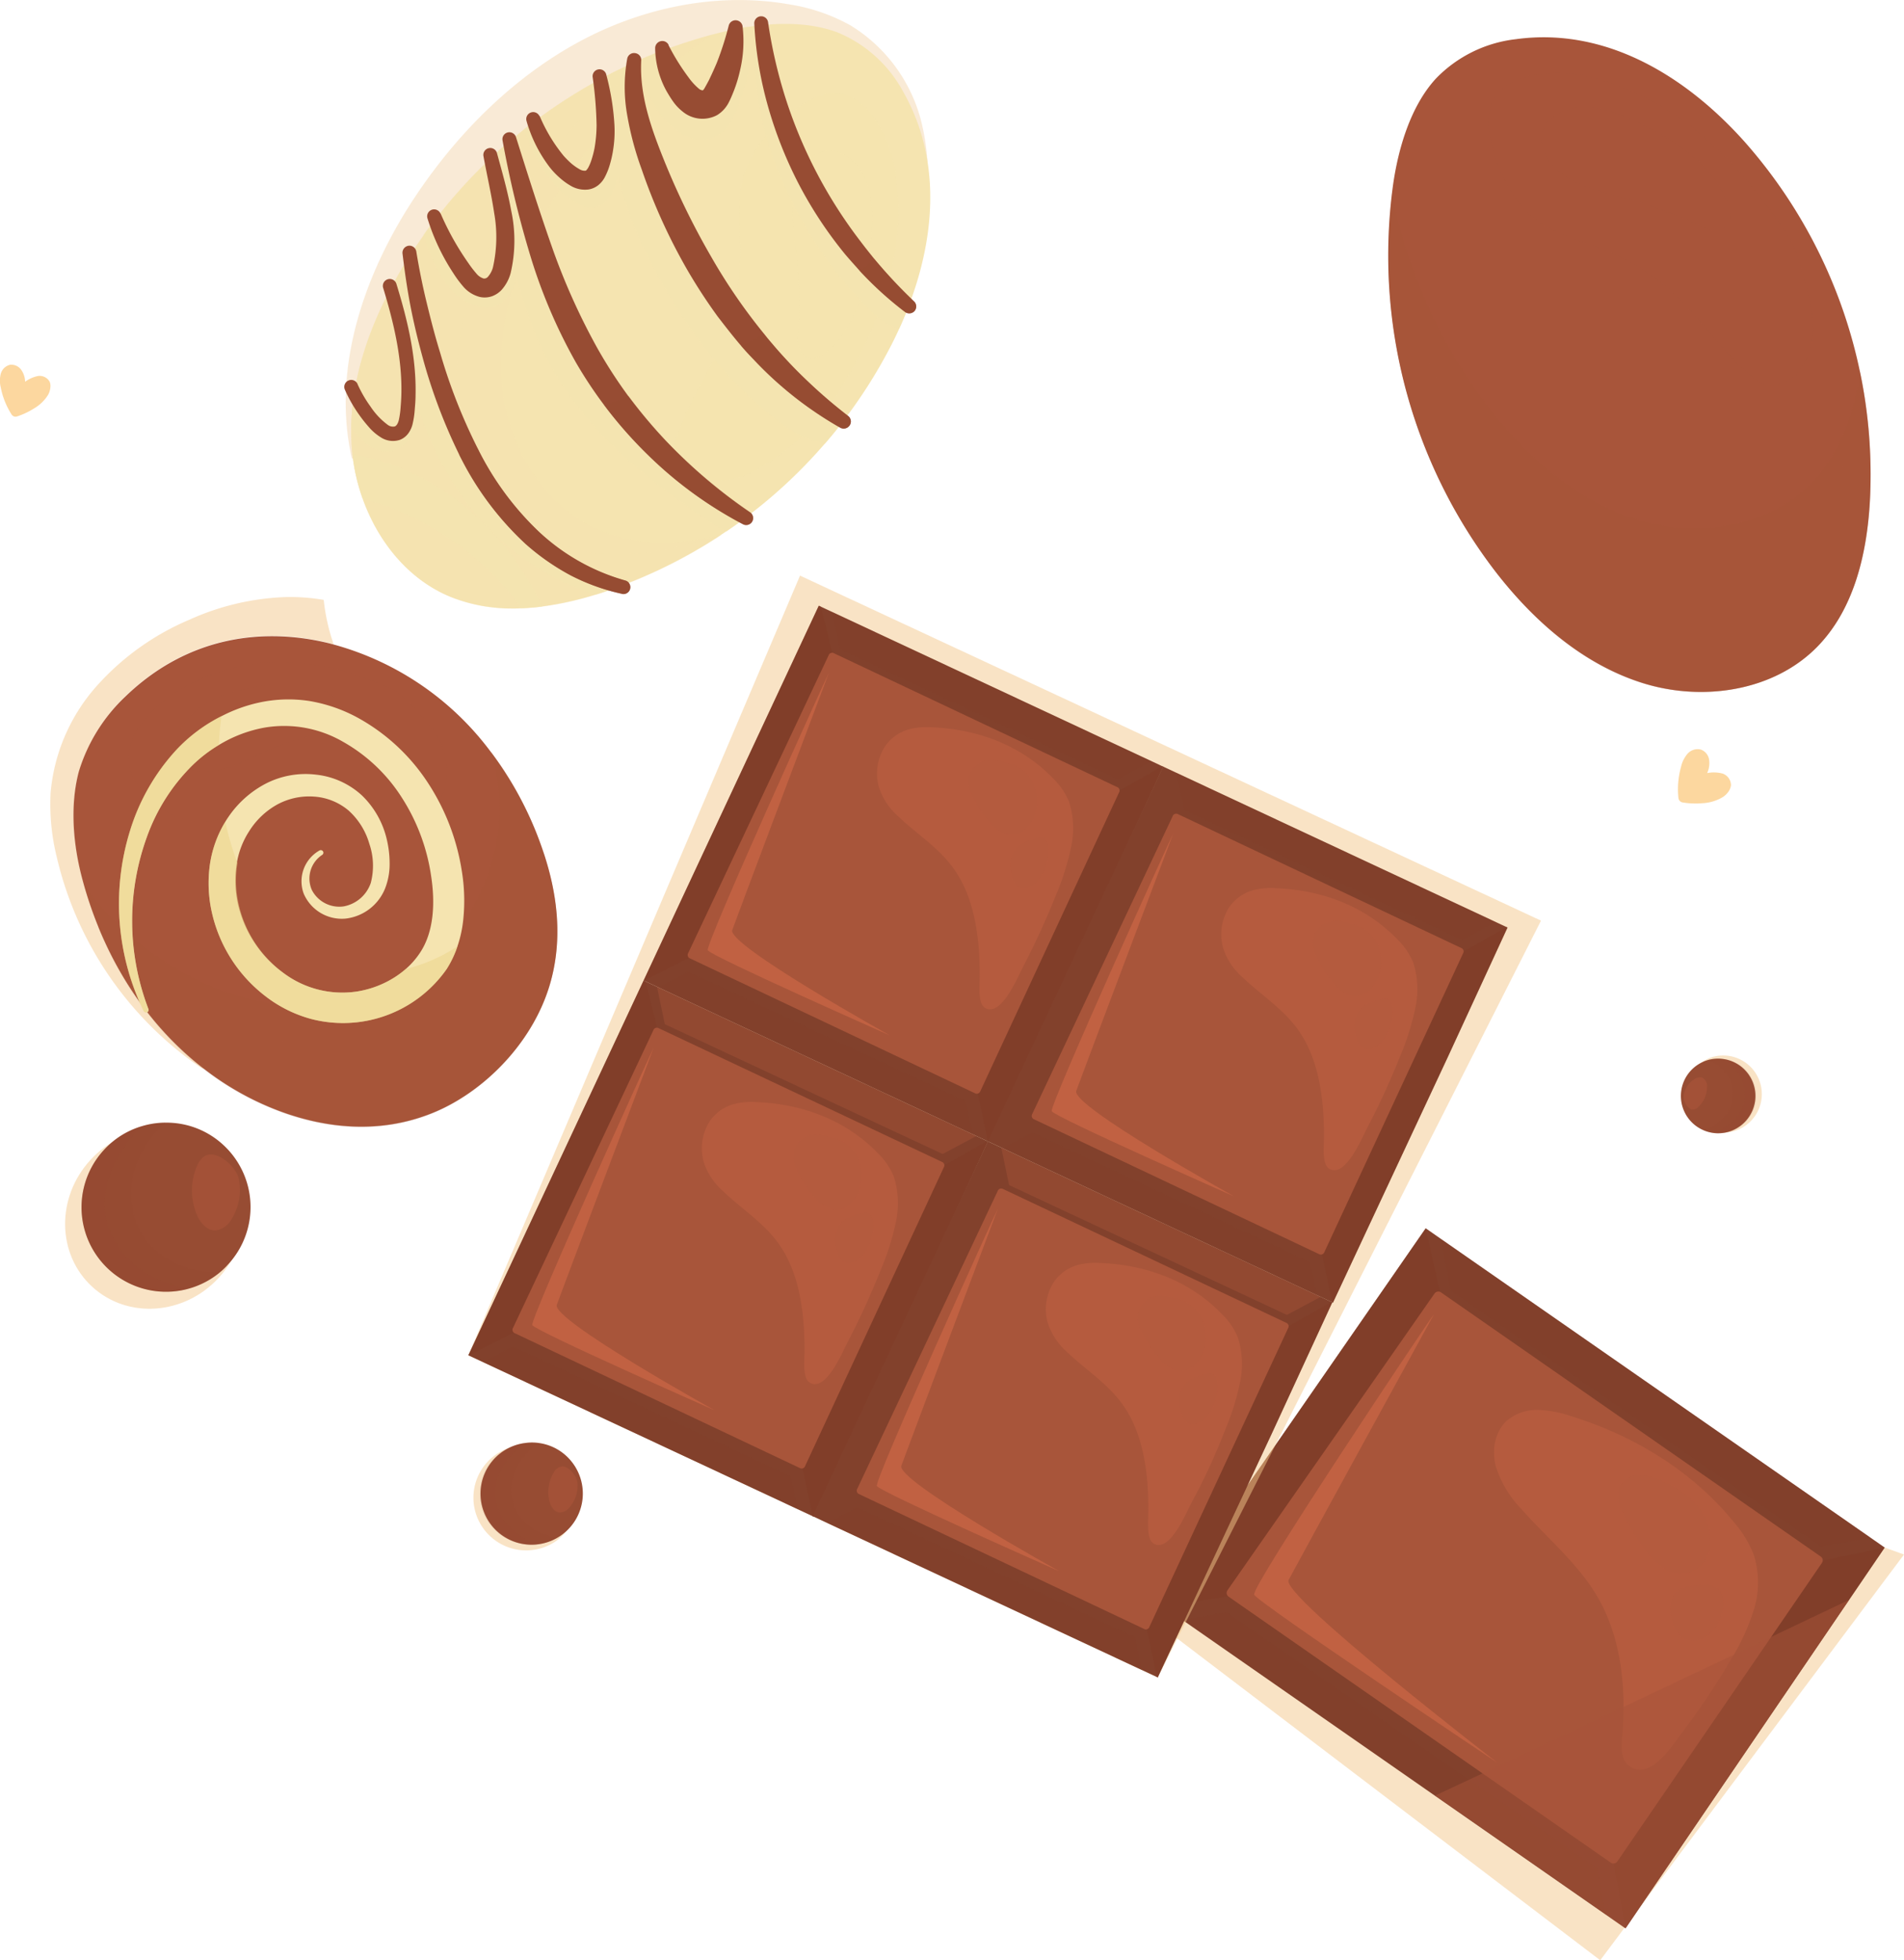 <svg xmlns="http://www.w3.org/2000/svg" xmlns:xlink="http://www.w3.org/1999/xlink" viewBox="0 0 329.62 339.42"><defs><style>.cls-1{fill:none;}.cls-2{isolation:isolate;}.cls-3{fill:#f5d7ae;}.cls-10,.cls-12,.cls-14,.cls-16,.cls-19,.cls-26,.cls-3,.cls-9{opacity:0.5;}.cls-10,.cls-12,.cls-19,.cls-20,.cls-24,.cls-26,.cls-3,.cls-5,.cls-7,.cls-9{mix-blend-mode:multiply;}.cls-4,.cls-5,.cls-6,.cls-7{fill:#f5e4b0;}.cls-24,.cls-5{opacity:0.2;}.cls-25,.cls-6{opacity:0.26;}.cls-14,.cls-16,.cls-18,.cls-21,.cls-25,.cls-6{mix-blend-mode:screen;}.cls-7{opacity:0.63;}.cls-20,.cls-8,.cls-9{fill:#974c33;}.cls-10{fill:#f5c88c;}.cls-11{fill:#82412c;}.cls-12,.cls-14{fill:#803d26;}.cls-13{opacity:0.31;}.cls-15,.cls-19,.cls-24,.cls-25{fill:#a8553a;}.cls-16{fill:#db6e4b;}.cls-17,.cls-18,.cls-21{fill:#b55b3e;}.cls-18{opacity:0.18;}.cls-20{opacity:0.13;}.cls-21{opacity:0.38;}.cls-22{fill:#fcd79f;}.cls-23{clip-path:url(#clip-path);}.cls-26{fill:#edd488;}</style><clipPath id="clip-path" transform="translate(0 -75.38)"><rect class="cls-1" x="40.02" width="500" height="500"/></clipPath></defs><title>자산 1</title><g class="cls-2"><g id="레이어_2" data-name="레이어 2"><g id="OBJECTS"><path class="cls-3" d="M60.91,154.76c-3.61-16,2.41-32.86,11.69-46.4C79.74,97.94,89,88.78,100,82.75s24.15-8.81,36.59-6.62a31.91,31.91,0,0,1,10.64,3.64A27.41,27.41,0,0,1,159.38,96a38.6,38.6,0,0,1-.28,20.51c-4,14.56-19.28,23.2-31.15,32.52-8.24,6.46-17.57,12.3-28,13.19-11.2,1-22-3.88-32.58-7.54A13.33,13.33,0,0,0,60.91,154.76Z" transform="translate(0 -75.38)"/><path class="cls-4" d="M154.49,134.77A87,87,0,0,1,104.14,178a56.63,56.63,0,0,1-10.26,2.38c-1.2.16-2.4.26-3.6.31a28.74,28.74,0,0,1-12.38-2c-7.23-3-12.47-9.53-15.13-17A34.6,34.6,0,0,1,61,154l-.09-1c-.83-10.77,3-21.46,8.46-30.77a90,90,0,0,1,55.7-41.31c6.23-1.5,13.81-2.23,19.91.07a22.77,22.77,0,0,1,11.41,10.33C164.18,105.07,161.27,121.24,154.49,134.77Z" transform="translate(0 -75.38)"/><path class="cls-5" d="M124.89,168q-2,1.37-4.18,2.6l-1.24.71c-.74.43-1.5.83-2.25,1.23s-1.55.79-2.32,1.16l-.09.05c-.78.39-1.59.76-2.39,1.1-1,.47-2,.9-3.08,1.3q-1.19.5-2.43.93c-.91.34-1.82.66-2.76,1-8.5,2.75-18,4.1-26.24.65-10-4.18-16.16-14.94-17-25.71s3-21.45,8.46-30.78a88.91,88.91,0,0,1,6.64-9.7c.73-.91,1.46-1.82,2.22-2.71s1.75-2,2.66-3c.45-.47.88-.93,1.34-1.39a86.41,86.41,0,0,1,7.26-6.66c.4-.34.82-.68,1.24-1,.88-.71,1.77-1.39,2.68-2.06.48-.35,1-.7,1.44-1,1.55-1.08,3.11-2.12,4.71-3.11.43-.25.87-.53,1.3-.79l2-1.16C104,89,105,88.45,106.1,87.91s2.29-1.13,3.45-1.66c.55-.24,1.1-.49,1.66-.72l1.73-.73c.58-.24,1.16-.45,1.75-.68l.43-.16a89.1,89.1,0,0,0-27.47,28.88c-5.48,9.31-9.29,20-8.46,30.77s7,21.53,17,25.71c8.26,3.46,17.74,2.1,26.25-.66.36-.11.71-.22,1.07-.36Z" transform="translate(0 -75.38)"/><path class="cls-5" d="M124.91,168a85.26,85.26,0,0,1-20.76,10c-8.5,2.75-18,4.1-26.24.65-10-4.18-16.16-14.94-17-25.71s3-21.45,8.46-30.78a89.94,89.94,0,0,1,54.26-40.92A89.58,89.58,0,0,0,95.32,110.7c-5.47,9.31-9.29,20-8.45,30.77s7,21.54,17,25.72C110.45,170,117.86,169.64,124.91,168Z" transform="translate(0 -75.38)"/><path class="cls-6" d="M152.49,128.38A46.47,46.47,0,0,0,155.13,106a22.73,22.73,0,0,0-4.24-10.82c-1.53-1.94-3.68-3.58-6.15-3.71a10.35,10.35,0,0,0-6,2.13c-5,3.26-9.25,8-10.41,13.86-.73,3.69-.17,7.48-.15,11.24a39.31,39.31,0,0,1-2.73,14.62c-2.35,6-6.14,11.29-8.17,17.35a7.31,7.31,0,0,0-.49,2.68c.11,2.11,1.89,3.83,3.86,4.61a11.89,11.89,0,0,0,9-.58,35.19,35.19,0,0,0,7.65-5.13,25.33,25.33,0,0,0,4.7-4.17,72.39,72.39,0,0,0,4-6.3A64,64,0,0,0,152.49,128.38Z" transform="translate(0 -75.38)"/><path class="cls-6" d="M150.8,117.24c.31-3.71.44-7.6-1.06-11-1.16-2.66-3.74-5-6.62-4.71-3,.35-5,3.51-5.59,6.51-.79,4,0,8.14.44,12.21a70.72,70.72,0,0,1,.23,12.6c-.11,1.54-.11,3.42,1.21,4.21s2.88,0,4-1C148.57,131.64,150.27,123.66,150.8,117.24Z" transform="translate(0 -75.38)"/><path class="cls-7" d="M155.66,132.32a7.4,7.4,0,0,1-.94-.31,15.75,15.75,0,0,1-5.18-4,72.42,72.42,0,0,1-15.25-24,54.93,54.93,0,0,1-3.45-24.09,6.14,6.14,0,0,1,.75-.08c.95,8.1,2.71,16.19,6.51,23.4a88.07,88.07,0,0,0,5.91,9.27c4,5.68,8.05,11.49,13.35,15.82C156.84,129.63,156.27,131,155.66,132.32Z" transform="translate(0 -75.38)"/><path class="cls-7" d="M146.62,147.49c-1.22,1.64-2.51,3.23-3.85,4.77a19.72,19.72,0,0,1-8.08-4c-9.31-7-16.4-16.63-21.77-27a62.76,62.76,0,0,1-5.87-15.3,18.82,18.82,0,0,1-.8,2.17,5.38,5.38,0,0,1-2.12,2.75,3.94,3.94,0,0,1-2.88.27,7.5,7.5,0,0,1-2.61-1.36,20.42,20.42,0,0,1-5.59-6.71,50.06,50.06,0,0,1-2.4-5.27c.72-.57,1.46-1.13,2.19-1.67.89,1.83,1.85,3.63,2.85,5.38a11.29,11.29,0,0,0,2.07,2.81,3.67,3.67,0,0,0,6.1-1,9.76,9.76,0,0,0,.94-3.68,38.91,38.91,0,0,0,0-8.63c-.08-.76-.18-1.53-.2-2.29.88-.46,1.74-.9,2.63-1.33l.21,1.47a20.07,20.07,0,0,1,.74-1.92c.47-.23,1-.47,1.46-.68a39.45,39.45,0,0,0,2.16,16,74.41,74.41,0,0,0,4.89,10.33c4.12,7.61,8.4,15.19,14,21.82A51.57,51.57,0,0,0,146.62,147.49Z" transform="translate(0 -75.38)"/><path class="cls-7" d="M129.61,164.62c-1.26,1-2.56,1.9-3.87,2.8a24.92,24.92,0,0,1-2.53-1.52c-11.37-7.4-22.26-16.34-28.53-28.37a65.78,65.78,0,0,1-5.14-14,13.14,13.14,0,0,1-1.05,2.29,5.84,5.84,0,0,1-2.28,2.39,4.7,4.7,0,0,1-2.54.38,9.17,9.17,0,0,1-5.62-3.12,21.09,21.09,0,0,1-3.37-5.6,18.09,18.09,0,0,1-1.34-3.87c.69-1,1.4-1.9,2.12-2.84a30.45,30.45,0,0,1,2.63,4.2c1,2,1.86,4.1,3.44,5.66A3.73,3.73,0,0,0,85,124.36c1.45-.43,2.13-2.09,2.42-3.58a22.61,22.61,0,0,0,.42-4.85c-.53-2.8-1-5.63-1.3-8.45-.43-1.64-.94-3.26-1.49-4.87.94-.87,1.89-1.71,2.84-2.54,2.28,13.58,6.41,27,13.62,38.65C108.33,149.72,118,159.16,129.61,164.62Z" transform="translate(0 -75.38)"/><path class="cls-7" d="M106.44,177.24c-.76.29-1.52.54-2.29.79-.35.1-.69.22-1.06.32a44.8,44.8,0,0,1-23.09-17A56.29,56.29,0,0,1,72.38,146c0,.36,0,.71-.09,1.06a10.61,10.61,0,0,1-1,3.63,5.19,5.19,0,0,1-2.65,2.57,5.44,5.44,0,0,1-5.06-.9,10.76,10.76,0,0,1-2.77-3.15,41.59,41.59,0,0,1,.49-5.67,21.19,21.19,0,0,1,1.53,1.9,15.45,15.45,0,0,0,2.62,3.22,3.51,3.51,0,0,0,3.88.52c1.14-.73,1.49-2.21,1.63-3.57a27.6,27.6,0,0,0,.14-4.07,74,74,0,0,1-1.91-11.83c-.42-1.58-.89-3.15-1.38-4.7.12-.24.26-.47.38-.7a14.4,14.4,0,0,1,.87,1.46,24.05,24.05,0,0,1,.46-3.8c.53-.9,1.08-1.8,1.66-2.66,1.33,15.08,6.19,30,15,42.34a43.93,43.93,0,0,0,6.24,7.24A48.78,48.78,0,0,0,106.44,177.24Z" transform="translate(0 -75.38)"/><path class="cls-7" d="M126.19,97a6.25,6.25,0,0,1-3.32,2.43c-2.14.57-4.41-.41-6.14-1.78a15.3,15.3,0,0,1-5.54-12,.75.75,0,0,1,0-.15c1-.42,2-.83,3-1.22a17.5,17.5,0,0,0,3.56,7.75,5,5,0,0,0,3.07,1.84,4.43,4.43,0,0,0,4.08-2.44,13.16,13.16,0,0,0,1.24-4.85c.26-2,.51-4.07.75-6.12.83-.18,1.68-.32,2.55-.45a15,15,0,0,1,.27,2.16,20.64,20.64,0,0,1,0,5.09,20.42,20.42,0,0,1-.71,2.82c-.32,1.06-.64,2.11-1,3.14A14.82,14.82,0,0,1,126.19,97Z" transform="translate(0 -75.38)"/><path class="cls-8" d="M158.29,129.28a1.23,1.23,0,0,1-1.6.13,60.78,60.78,0,0,1-7.88-7.16c-.88-1-1.72-1.91-2.55-2.9a70.9,70.9,0,0,1-8-12.14,71.79,71.79,0,0,1-5.33-13.5,64.52,64.52,0,0,1-2.35-14.3,1.2,1.2,0,0,1,2.38-.23,83.41,83.41,0,0,0,3.15,13.56A81.29,81.29,0,0,0,149,117.21c.75,1,1.55,2,2.36,3a86.32,86.32,0,0,0,6.92,7.4A1.21,1.21,0,0,1,158.29,129.28Z" transform="translate(0 -75.38)"/><path class="cls-8" d="M147,149.16a1.23,1.23,0,0,1-1.53.28,63.49,63.49,0,0,1-15.05-11.87c-.72-.74-1.42-1.5-2.09-2.28-1.42-1.65-2.76-3.39-4.09-5.11a95.11,95.11,0,0,1-5.25-8.06,99.17,99.17,0,0,1-7.9-17.41,53.84,53.84,0,0,1-2.5-9.35,27.63,27.63,0,0,1,0-9.85,1.2,1.2,0,0,1,1.42-.92,1.19,1.19,0,0,1,1,1.24c-.32,6,1.71,11.75,4,17.42a131.45,131.45,0,0,0,8.07,16.52,98.19,98.19,0,0,0,9.21,13.43c.42.54.85,1.06,1.29,1.57a80.35,80.35,0,0,0,6.28,6.65,87,87,0,0,0,7,6l0,0A1.21,1.21,0,0,1,147,149.16Z" transform="translate(0 -75.38)"/><path class="cls-8" d="M115.72,83.17a38.08,38.08,0,0,0,3.48,5.61,10.6,10.6,0,0,0,1.84,2,1.14,1.14,0,0,0,.55.24c.16,0,.2,0,.12,0s.05,0,.26-.37.52-.93.76-1.39c.48-1,.94-2,1.36-3a53.58,53.58,0,0,0,2.07-6.46v0a1.22,1.22,0,0,1,1.49-.87,1.2,1.2,0,0,1,.9,1,21.73,21.73,0,0,1-.42,7.57A23.65,23.65,0,0,1,127,91.22c-.25.62-.46,1.15-.8,1.82a5.49,5.49,0,0,1-2.07,2.28,5.38,5.38,0,0,1-6-.66,8.16,8.16,0,0,1-1.63-1.74c-.41-.58-.74-1.13-1.08-1.71a15.78,15.78,0,0,1-2-7.51,1.24,1.24,0,0,1,1.25-1.22,1.23,1.23,0,0,1,1.07.65Z" transform="translate(0 -75.38)"/><path class="cls-8" d="M93.43,95.47a28,28,0,0,0,4.13,6.87,15.4,15.4,0,0,0,1.34,1.34,9,9,0,0,0,1.43,1,1.66,1.66,0,0,0,1,.26c.11,0,.2-.07.47-.47a8.18,8.18,0,0,0,.66-1.61,16.87,16.87,0,0,0,.47-1.86,24.35,24.35,0,0,0,.35-3.94,67.55,67.55,0,0,0-.67-8.26,1.2,1.2,0,0,1,2.36-.44A42.92,42.92,0,0,1,106.37,97a20.56,20.56,0,0,1-.26,4.55,18.71,18.71,0,0,1-.52,2.28,11.47,11.47,0,0,1-.94,2.33,4.43,4.43,0,0,1-1.05,1.26,3.62,3.62,0,0,1-1.74.77,4.83,4.83,0,0,1-3.09-.66,11.41,11.41,0,0,1-2-1.48,13.19,13.19,0,0,1-1.62-1.73,24.12,24.12,0,0,1-4-8,1.2,1.2,0,0,1,2.23-.86Z" transform="translate(0 -75.38)"/><path class="cls-8" d="M130.17,165.77a1.2,1.2,0,0,1-1.55.38h0a69.79,69.79,0,0,1-16.45-12A74.64,74.64,0,0,1,99.62,138a91.86,91.86,0,0,1-7.94-18.77A178.22,178.22,0,0,1,87,99.69a1.2,1.2,0,0,1,2.32-.59c2,6.34,4,12.69,6.18,18.89a113.4,113.4,0,0,0,8,17.83A83.18,83.18,0,0,0,108.8,144a87.51,87.51,0,0,0,6.19,7.42,90.35,90.35,0,0,0,14.86,12.68A1.2,1.2,0,0,1,130.17,165.77Z" transform="translate(0 -75.38)"/><path class="cls-8" d="M76.28,112.35a47.91,47.91,0,0,0,4.78,8.55,19.48,19.48,0,0,0,1.41,1.84,2.57,2.57,0,0,0,1.24.86.84.84,0,0,0,.79-.33,4,4,0,0,0,.83-1.57,23.73,23.73,0,0,0,.23-9.38c-.48-3.23-1.25-6.55-1.86-9.88v0a1.2,1.2,0,0,1,2.34-.53c.89,3.27,1.83,6.51,2.47,10a24.61,24.61,0,0,1-.11,10.76,7.19,7.19,0,0,1-1.54,2.88,4.31,4.31,0,0,1-1.67,1.12,3.89,3.89,0,0,1-2.11.13,5.57,5.57,0,0,1-2.94-1.87,19.35,19.35,0,0,1-1.64-2.22A36.85,36.85,0,0,1,74,113.17a1.2,1.2,0,0,1,2.25-.82Z" transform="translate(0 -75.38)"/><path class="cls-8" d="M107.66,178.2A36.15,36.15,0,0,1,98.78,175a40.43,40.43,0,0,1-7.75-5.4,52.56,52.56,0,0,1-11.25-14.94c-.12-.21-.22-.44-.32-.64a94,94,0,0,1-6.27-16.65c-.82-3-1.54-5.95-2.13-9s-1-6-1.38-9.11a1.23,1.23,0,0,1,1.06-1.33,1.21,1.21,0,0,1,1.33,1c.49,3,1.08,5.92,1.79,8.84s1.45,5.82,2.34,8.69A95.66,95.66,0,0,0,82.69,153a.26.26,0,0,0,.06.13,51,51,0,0,0,10.38,14.16,36.22,36.22,0,0,0,15.08,8.59h0a1.2,1.2,0,0,1-.56,2.34Z" transform="translate(0 -75.38)"/><path class="cls-8" d="M61.9,141.9a22,22,0,0,0,2.28,3.93,12.44,12.44,0,0,0,2.94,3.11,1.52,1.52,0,0,0,1.22.28c.26-.1.5-.4.68-1a14.32,14.32,0,0,0,.32-2.14c.06-.77.12-1.54.14-2.32.17-6.21-1.29-12.42-3.13-18.47a1.2,1.2,0,1,1,2.29-.71c1.89,6.16,3.46,12.6,3.3,19.25,0,.82-.07,1.65-.14,2.48a14.86,14.86,0,0,1-.4,2.6,4.55,4.55,0,0,1-.68,1.46,3.29,3.29,0,0,1-1.49,1.17,3.86,3.86,0,0,1-3.36-.47,8.89,8.89,0,0,1-2.08-1.82,23.23,23.23,0,0,1-1.58-2,24.65,24.65,0,0,1-2.5-4.38,1.2,1.2,0,1,1,2.19-1Z" transform="translate(0 -75.38)"/><path class="cls-9" d="M109.05,177.33a1.18,1.18,0,0,1-1.39.87A36.15,36.15,0,0,1,98.78,175a40.43,40.43,0,0,1-7.75-5.4,52.56,52.56,0,0,1-11.25-14.94c-.12-.21-.22-.44-.32-.64l3.23-1a.26.26,0,0,0,.06.13,51,51,0,0,0,10.38,14.16,36.22,36.22,0,0,0,15.08,8.59h0A1.18,1.18,0,0,1,109.05,177.33Z" transform="translate(0 -75.38)"/><path class="cls-9" d="M130.17,165.77a1.2,1.2,0,0,1-1.55.38h0a69.79,69.79,0,0,1-16.45-12,72.91,72.91,0,0,1-7.56-8.61c1.42-.5,2.8-1,4.2-1.57a87.51,87.51,0,0,0,6.19,7.42,90.35,90.35,0,0,0,14.86,12.68A1.2,1.2,0,0,1,130.17,165.77Z" transform="translate(0 -75.38)"/><path class="cls-9" d="M156.69,129.41a60.78,60.78,0,0,1-7.88-7.16c.77-.61,1.51-1.21,2.26-1.84a2.85,2.85,0,0,0,.26-.23,86.32,86.32,0,0,0,6.92,7.4,1.21,1.21,0,0,1,0,1.7A1.23,1.23,0,0,1,156.69,129.41Z" transform="translate(0 -75.38)"/><path class="cls-9" d="M147,149.16a1.23,1.23,0,0,1-1.53.28,63.49,63.49,0,0,1-15.05-11.87c-.72-.74-1.42-1.5-2.09-2.28,1.32-.67,2.63-1.36,3.92-2.09.42.54.85,1.06,1.29,1.57a80.35,80.35,0,0,0,6.28,6.65,87,87,0,0,0,7,6l0,0A1.21,1.21,0,0,1,147,149.16Z" transform="translate(0 -75.38)"/><path class="cls-7" d="M93.88,180.4c-1.2.16-2.4.26-3.6.31a50.49,50.49,0,0,0-27.51-19A34.6,34.6,0,0,1,61,154c11,1.84,21.1,8.64,27.74,17.72A53.14,53.14,0,0,1,93.88,180.4Z" transform="translate(0 -75.38)"/><polygon class="cls-10" points="201.41 278.21 199.36 280.33 277.03 339.42 329.62 269.17 326.28 267.96 201.41 278.21"/><polygon class="cls-11" points="326.28 267.96 320.13 277 281.42 333.88 281.41 333.89 281.41 333.9 281.37 333.87 277.95 331.49 248.39 310.91 204.73 280.51 201.42 278.21 246.82 212.68 249.5 214.55 323.83 266.25 326.28 267.96"/><polygon class="cls-12" points="246.81 212.68 249.89 226.32 214.72 276.05 201.41 278.21 246.81 212.68"/><polygon class="cls-12" points="326.28 267.96 312.91 270.77 278.86 320.05 281.41 333.89 326.28 267.96"/><g class="cls-13"><polygon class="cls-14" points="277.95 331.5 204.72 280.51 212.29 279.14 276.49 323.49 277.95 331.5"/><polygon class="cls-14" points="323.82 266.25 315.32 267.81 251.12 223.45 249.5 214.55 323.82 266.25"/></g><path class="cls-15" d="M248.37,299.32,212.5,350.74a.8.8,0,0,0,.2,1.11l66.17,46.06a.8.8,0,0,0,1.11-.2L315.41,346a.79.79,0,0,0-.2-1.1l-65.73-45.73A.8.8,0,0,0,248.37,299.32Z" transform="translate(0 -75.38)"/><path class="cls-16" d="M248.26,302.92c-.33.25-31.74,47.22-31.14,48.58s42.15,29.13,42.15,29.13-37.59-29-36.19-31.67S248.26,302.92,248.26,302.92Z" transform="translate(0 -75.38)"/><path class="cls-17" d="M299.59,362.84a37.56,37.56,0,0,0,4.05-8.78,15.8,15.8,0,0,0-.06-9.55,19.37,19.37,0,0,0-3.42-5.58c-7.18-8.83-17.33-15-28.21-18.35a19.54,19.54,0,0,0-5.69-1.07,8,8,0,0,0-5.38,1.85c-2.12,1.91-2.64,5.14-1.93,7.9a18.53,18.53,0,0,0,4.32,7.29c4.39,5,9.72,9.35,13.14,15.08,4.32,7.25,5.14,16.1,4.43,24.51-.16,1.79-.24,3.92,1.19,5,3.64,2.78,7.64-3.75,9.31-5.95A124.71,124.71,0,0,0,299.59,362.84Z" transform="translate(0 -75.38)"/><path class="cls-18" d="M288.36,332.11a11.09,11.09,0,0,0-4.3-1.32,3.91,3.91,0,0,0-3.74,2.07,5.35,5.35,0,0,0,.48,4.06,32.53,32.53,0,0,0,4,6.79,12.21,12.21,0,0,0,3.35,3.22,5.52,5.52,0,0,0,4.48.68,5.36,5.36,0,0,0,3.4-4.53C296.61,337.72,292.75,334.15,288.36,332.11Z" transform="translate(0 -75.38)"/><path class="cls-18" d="M291.28,350.32a3.41,3.41,0,0,0-2,2.62,7.06,7.06,0,0,0,.35,3.43,5,5,0,0,0,1.1,2.11,3.77,3.77,0,0,0,4.4.44,6.57,6.57,0,0,0,2.82-3.68c.55-1.58.79-4.44-1.18-5.2C295.63,349.62,292.36,349.94,291.28,350.32Z" transform="translate(0 -75.38)"/><path class="cls-19" d="M320.13,352.38l-38.71,56.88h-.05L278,406.87l-29.56-20.58c12.44-5.78,37.17-17.49,54.58-25.76h0c7.75-3.67,14-6.67,17.14-8.15Z" transform="translate(0 -75.38)"/><polygon class="cls-10" points="81.08 234.67 138.5 99.67 266.78 159.41 200.43 290.45 81.08 234.67"/><polygon class="cls-11" points="141.75 104.88 111.42 169.78 171.16 197.7 190.96 155.35 201.38 132.75 141.75 104.88"/><polygon class="cls-12" points="141.75 104.88 111.42 169.78 111.5 169.81 120.79 165.07 144.63 115.14 142.1 105.04 141.75 104.88"/><polygon class="cls-12" points="201.22 132.67 191.87 137.97 168.83 187.27 171 197.62 171.16 197.7 191.07 155.1 201.38 132.75 201.22 132.67"/><g class="cls-13"><polygon class="cls-14" points="168.41 196.41 167.22 190.71 119.12 168.23 113.98 170.97 168.41 196.41"/><polygon class="cls-14" points="144.07 105.96 145.42 112.44 193.52 134.92 199.36 131.8 144.07 105.96"/></g><path class="cls-15" d="M143.44,188.87l-24.29,51.52a.65.65,0,0,0,.18.88l49.59,23.47a.67.67,0,0,0,.8-.43l24-51.7a.65.65,0,0,0-.18-.88l-49.26-23.28A.65.65,0,0,0,143.44,188.87Z" transform="translate(0 -75.38)"/><path class="cls-16" d="M143.48,191.92c-.23.29-21.43,47-20.95,48s31.58,14.77,31.58,14.77-28.26-15.7-27.34-18.28S143.48,191.92,143.48,191.92Z" transform="translate(0 -75.38)"/><path class="cls-17" d="M182.77,230.46a45.13,45.13,0,0,0,2.64-8.32,15.11,15.11,0,0,0-.36-8,12.06,12.06,0,0,0-2.67-3.91c-5.52-5.77-13.1-8.61-21.1-8.92a11.93,11.93,0,0,0-4.17.42,7.47,7.47,0,0,0-3.84,2.8,8.7,8.7,0,0,0-1.13,7.09,11.41,11.41,0,0,0,3.38,5.13c3.35,3.22,7.37,5.61,10,9.65,3.38,5.1,4.28,12.35,4.05,19.58-.05,1.55,0,3.36,1,3.94,2.73,1.5,5.41-4.91,6.55-7.15Q180.26,236.73,182.77,230.46Z" transform="translate(0 -75.38)"/><path class="cls-18" d="M173.58,207.21a6.28,6.28,0,0,0-3.17-.11,4,4,0,0,0-2.64,2.6,4.68,4.68,0,0,0,.48,3.3,20.14,20.14,0,0,0,3.12,4.8,6.54,6.54,0,0,0,2.53,1.93,3.55,3.55,0,0,0,3.28-.46,6.24,6.24,0,0,0,2.31-4.6C179.76,210,176.83,207.92,173.58,207.21Z" transform="translate(0 -75.38)"/><path class="cls-18" d="M176.31,221.85a4,4,0,0,0-1.4,2.68,6.44,6.44,0,0,0,.37,2.8,3.28,3.28,0,0,0,.88,1.52c.84.7,2.22.32,3.2-.64a7.84,7.84,0,0,0,1.93-3.75c.34-1.45.42-3.92-1-4.1A9.39,9.39,0,0,0,176.31,221.85Z" transform="translate(0 -75.38)"/><polygon class="cls-11" points="201.35 132.73 171.02 197.63 230.76 225.56 250.56 183.2 260.98 160.6 201.35 132.73"/><polygon class="cls-12" points="260.82 160.53 251.47 165.83 228.43 215.12 230.6 225.48 230.76 225.56 250.68 182.95 260.98 160.6 260.82 160.53"/><g class="cls-13"><polygon class="cls-14" points="228.01 224.27 226.82 218.57 178.72 196.09 173.58 198.83 228.01 224.27"/><polygon class="cls-14" points="203.67 133.82 205.03 140.3 253.12 162.78 258.96 159.66 203.67 133.82"/></g><path class="cls-15" d="M203,216.73l-24.29,51.52a.65.65,0,0,0,.18.88l49.59,23.46a.65.65,0,0,0,.8-.42l24-51.7a.65.65,0,0,0-.18-.88l-49.26-23.28A.65.65,0,0,0,203,216.73Z" transform="translate(0 -75.38)"/><path class="cls-16" d="M203.08,219.78c-.23.28-21.43,47-21,48s31.58,14.76,31.58,14.76-28.26-15.69-27.34-18.27S203.08,219.78,203.08,219.78Z" transform="translate(0 -75.38)"/><path class="cls-17" d="M242.37,258.32A45.13,45.13,0,0,0,245,250a15.11,15.11,0,0,0-.36-8,12,12,0,0,0-2.67-3.91c-5.52-5.77-13.09-8.61-21.1-8.92a12,12,0,0,0-4.17.42,7.5,7.5,0,0,0-3.84,2.79,8.71,8.71,0,0,0-1.13,7.09,11.36,11.36,0,0,0,3.38,5.13c3.35,3.23,7.37,5.62,10,9.66,3.39,5.1,4.29,12.35,4.05,19.58-.05,1.54,0,3.35,1,3.94,2.73,1.49,5.42-4.91,6.55-7.16C238.84,266.6,240.7,262.49,242.37,258.32Z" transform="translate(0 -75.38)"/><path class="cls-18" d="M233.18,235.07A6.28,6.28,0,0,0,230,235a4,4,0,0,0-2.64,2.59,4.7,4.7,0,0,0,.48,3.31,20.08,20.08,0,0,0,3.12,4.79,6.53,6.53,0,0,0,2.54,1.94,3.56,3.56,0,0,0,3.27-.46,6.3,6.3,0,0,0,2.32-4.6C239.36,237.88,236.43,235.77,233.18,235.07Z" transform="translate(0 -75.38)"/><path class="cls-18" d="M235.91,249.71a4,4,0,0,0-1.39,2.68,6.3,6.3,0,0,0,.36,2.8,3.28,3.28,0,0,0,.88,1.52c.84.7,2.22.31,3.2-.65a7.85,7.85,0,0,0,1.93-3.74c.34-1.46.42-3.92-1-4.1A9.44,9.44,0,0,0,235.91,249.71Z" transform="translate(0 -75.38)"/><polygon class="cls-11" points="111.42 169.78 81.08 234.67 140.83 262.6 160.63 220.25 171.04 197.64 111.42 169.78"/><polygon class="cls-12" points="111.42 169.78 81.08 234.67 81.16 234.71 90.45 229.97 114.29 180.04 111.76 169.94 111.42 169.78"/><polygon class="cls-12" points="170.89 197.57 161.54 202.87 138.5 252.16 140.67 262.52 140.83 262.6 160.74 220 171.04 197.64 170.89 197.57"/><g class="cls-13"><polygon class="cls-14" points="138.08 261.31 136.89 255.61 88.79 233.13 83.65 235.87 138.08 261.31"/><polygon class="cls-17" points="113.74 170.86 115.09 177.34 163.19 199.82 169.03 196.7 113.74 170.86"/></g><path class="cls-15" d="M113.11,253.77,88.82,305.29a.65.65,0,0,0,.18.88l49.59,23.46a.65.65,0,0,0,.8-.42l24-51.7a.66.66,0,0,0-.18-.88L113.9,253.35A.64.64,0,0,0,113.11,253.77Z" transform="translate(0 -75.38)"/><path class="cls-16" d="M113.15,256.82c-.23.28-21.43,47-21,48s31.58,14.76,31.58,14.76-28.27-15.69-27.34-18.27S113.15,256.82,113.15,256.82Z" transform="translate(0 -75.38)"/><path class="cls-17" d="M152.44,295.36a45.13,45.13,0,0,0,2.64-8.32,15.1,15.1,0,0,0-.37-8,11.8,11.8,0,0,0-2.67-3.91c-5.51-5.77-13.09-8.61-21.1-8.92a12,12,0,0,0-4.17.42,7.52,7.52,0,0,0-3.83,2.79,8.77,8.77,0,0,0-1.14,7.1,11.48,11.48,0,0,0,3.39,5.12c3.35,3.23,7.36,5.62,10,9.66,3.38,5.1,4.28,12.35,4.05,19.58-.05,1.55,0,3.36,1,3.94,2.73,1.5,5.41-4.91,6.55-7.15C148.9,303.64,150.76,299.53,152.44,295.36Z" transform="translate(0 -75.38)"/><path class="cls-18" d="M143.24,272.11a6.24,6.24,0,0,0-3.16-.11,4,4,0,0,0-2.64,2.6,4.68,4.68,0,0,0,.48,3.3,19.85,19.85,0,0,0,3.11,4.79,6.44,6.44,0,0,0,2.54,1.94,3.55,3.55,0,0,0,3.28-.46,6.33,6.33,0,0,0,2.31-4.6C149.43,274.92,146.5,272.81,143.24,272.11Z" transform="translate(0 -75.38)"/><path class="cls-18" d="M146,286.75a4,4,0,0,0-1.4,2.68,6.3,6.3,0,0,0,.37,2.8,3.35,3.35,0,0,0,.87,1.52c.84.7,2.23.31,3.21-.65a7.71,7.71,0,0,0,1.92-3.74c.35-1.46.43-3.92-1-4.1A9.39,9.39,0,0,0,146,286.75Z" transform="translate(0 -75.38)"/><polygon class="cls-11" points="171.02 197.63 140.69 262.53 200.43 290.45 220.23 248.1 230.65 225.5 171.02 197.63"/><polygon class="cls-12" points="230.49 225.43 221.14 230.73 198.1 280.02 200.27 290.38 200.43 290.45 220.34 247.85 230.65 225.5 230.49 225.43"/><g class="cls-13"><polygon class="cls-14" points="197.68 289.17 196.49 283.47 148.39 260.99 143.25 263.73 197.68 289.17"/><polygon class="cls-17" points="173.34 198.72 174.69 205.2 222.79 227.68 228.63 224.56 173.34 198.72"/></g><path class="cls-15" d="M172.71,281.63l-24.29,51.51a.66.66,0,0,0,.18.89l49.59,23.46a.65.65,0,0,0,.8-.43l24-51.69a.65.65,0,0,0-.18-.88l-49.26-23.28A.65.65,0,0,0,172.71,281.63Z" transform="translate(0 -75.38)"/><path class="cls-16" d="M172.75,284.68c-.23.28-21.43,47-20.95,48s31.58,14.76,31.58,14.76-28.27-15.7-27.34-18.27S172.75,284.68,172.75,284.68Z" transform="translate(0 -75.38)"/><path class="cls-17" d="M212,323.22a45.13,45.13,0,0,0,2.64-8.32,15,15,0,0,0-.37-8,11.85,11.85,0,0,0-2.67-3.92c-5.51-5.76-13.09-8.6-21.1-8.91a11.89,11.89,0,0,0-4.16.41,7.52,7.52,0,0,0-3.84,2.8,8.75,8.75,0,0,0-1.14,7.09,11.51,11.51,0,0,0,3.39,5.13c3.35,3.23,7.36,5.62,10,9.66,3.38,5.09,4.28,12.34,4,19.58,0,1.54,0,3.35,1,3.94,2.73,1.49,5.41-4.92,6.55-7.16C208.5,331.5,210.37,327.39,212,323.22Z" transform="translate(0 -75.38)"/><path class="cls-18" d="M202.85,300a6.4,6.4,0,0,0-3.17-.12,4,4,0,0,0-2.64,2.6,4.67,4.67,0,0,0,.48,3.3,19.94,19.94,0,0,0,3.12,4.8,6.43,6.43,0,0,0,2.53,1.94,3.58,3.58,0,0,0,3.28-.46,6.33,6.33,0,0,0,2.31-4.6C209,302.78,206.1,300.67,202.85,300Z" transform="translate(0 -75.38)"/><path class="cls-18" d="M205.58,314.61a4,4,0,0,0-1.4,2.67,6.36,6.36,0,0,0,.37,2.81,3.28,3.28,0,0,0,.88,1.52c.84.69,2.22.31,3.2-.65a7.75,7.75,0,0,0,1.92-3.74c.35-1.46.43-3.92-1-4.1A9.39,9.39,0,0,0,205.58,314.61Z" transform="translate(0 -75.38)"/><ellipse class="cls-10" cx="26.75" cy="286.44" rx="15.97" ry="15.08" transform="translate(-202.22 36.89) rotate(-47.41)"/><path class="cls-8" d="M39.51,294.29A13.2,13.2,0,0,1,38,295.75a14.63,14.63,0,0,1-20-21.26,14.41,14.41,0,0,1,6.5-4.09,14.2,14.2,0,0,1,4.15-.63,14.44,14.44,0,0,1,10,3.85A14.63,14.63,0,0,1,39.51,294.29Z" transform="translate(0 -75.38)"/><path class="cls-20" d="M38,295.75a14.63,14.63,0,0,1-20-21.26,14.41,14.41,0,0,1,6.5-4.09,14.2,14.2,0,0,1,4.15-.63,18.49,18.49,0,0,0-5.24,7.92A13.86,13.86,0,0,0,25.2,290a15.08,15.08,0,0,0,9.42,5.38A22.1,22.1,0,0,0,38,295.75Z" transform="translate(0 -75.38)"/><path class="cls-20" d="M32.47,298.54A14.63,14.63,0,0,1,18,274.49a14.41,14.41,0,0,1,6.5-4.09c-.28.28-.55.59-.82.89a24.16,24.16,0,0,0-4.44,7,14.54,14.54,0,0,0-.85,8.16A15.11,15.11,0,0,0,26,296.17,23.29,23.29,0,0,0,32.47,298.54Z" transform="translate(0 -75.38)"/><path class="cls-21" d="M36.23,275.28c-1.1.13-1.82,1.2-2.23,2.22a10.85,10.85,0,0,0,.06,8.17c.59,1.41,1.76,2.84,3.28,2.76A3.66,3.66,0,0,0,40,286.62a9.52,9.52,0,0,0,1.28-7.36C40.76,277.44,38.17,275.07,36.23,275.28Z" transform="translate(0 -75.38)"/><path class="cls-10" d="M96.33,342.17a9.12,9.12,0,1,1,1.9-13.12A9.38,9.38,0,0,1,96.33,342.17Z" transform="translate(0 -75.38)"/><path class="cls-8" d="M97.54,340.93a8.24,8.24,0,0,1-1.06.72,8.84,8.84,0,1,1-5.64-16.4,8.58,8.58,0,0,1,2.53,0A8.74,8.74,0,0,1,99,328.52,8.84,8.84,0,0,1,97.54,340.93Z" transform="translate(0 -75.38)"/><path class="cls-20" d="M96.48,341.65a8.84,8.84,0,1,1-5.64-16.4,8.58,8.58,0,0,1,2.53,0,11.16,11.16,0,0,0-3.87,4.23,8.33,8.33,0,0,0-.09,7.53,9.08,9.08,0,0,0,5.11,4.1A13.15,13.15,0,0,0,96.48,341.65Z" transform="translate(0 -75.38)"/><path class="cls-20" d="M92.94,342.79a8.83,8.83,0,0,1-2.1-17.54c-.2.14-.39.3-.58.46A14.64,14.64,0,0,0,87,329.46a8.87,8.87,0,0,0-1.28,4.78,9.13,9.13,0,0,0,3.62,6.52A14.33,14.33,0,0,0,92.94,342.79Z" transform="translate(0 -75.38)"/><path class="cls-21" d="M97.39,329.28a1.91,1.91,0,0,0-1.55,1.11,6.61,6.61,0,0,0-.74,4.88c.22.89.78,1.86,1.7,2a2.19,2.19,0,0,0,1.73-.82,5.76,5.76,0,0,0,1.46-4.27C99.88,331,98.56,329.33,97.39,329.28Z" transform="translate(0 -75.38)"/><path class="cls-10" d="M296,258.56a6.68,6.68,0,1,1-3.8,8.93A6.88,6.88,0,0,1,296,258.56Z" transform="translate(0 -75.38)"/><path class="cls-8" d="M294.86,259.22a5.76,5.76,0,0,1,.88-.31,6.46,6.46,0,1,1,.93,12.65,6.51,6.51,0,0,1-1.79-.49,6.46,6.46,0,0,1,0-11.85Z" transform="translate(0 -75.38)"/><path class="cls-20" d="M295.74,258.91a6.46,6.46,0,1,1,.93,12.65,6.51,6.51,0,0,1-1.79-.49,8.11,8.11,0,0,0,3.53-2.26,6.13,6.13,0,0,0,1.47-5.32,6.7,6.7,0,0,0-2.84-3.85A9.8,9.8,0,0,0,295.74,258.91Z" transform="translate(0 -75.38)"/><path class="cls-20" d="M298.46,258.76a6.46,6.46,0,0,1-1.79,12.8,4.31,4.31,0,0,0,.49-.22,10.58,10.58,0,0,0,3-2,6.51,6.51,0,0,0,1.81-3.15,6.7,6.7,0,0,0-1.35-5.28A10.3,10.3,0,0,0,298.46,258.76Z" transform="translate(0 -75.38)"/><path class="cls-21" d="M292.79,267.49a1.41,1.41,0,0,0,1.3-.5,4.8,4.8,0,0,0,1.43-3.31,1.68,1.68,0,0,0-.83-1.7,1.61,1.61,0,0,0-1.38.26,4.18,4.18,0,0,0-1.83,2.74A2.62,2.62,0,0,0,292.79,267.49Z" transform="translate(0 -75.38)"/><path class="cls-22" d="M291.33,214.33a.87.87,0,0,1-.76-.78,14.43,14.43,0,0,1,.45-5.39,5.23,5.23,0,0,1,1.12-2.26,2.33,2.33,0,0,1,2.31-.73,2.21,2.21,0,0,1,1.43,1.75,4.05,4.05,0,0,1-.34,2.32,6,6,0,0,1,2.66.08,2.16,2.16,0,0,1,1.47,2,2.39,2.39,0,0,1-.39,1.06,3.55,3.55,0,0,1-1,1,7.5,7.5,0,0,1-3.47,1.07A13.85,13.85,0,0,1,291.33,214.33Z" transform="translate(0 -75.38)"/><path class="cls-22" d="M3,147.47a.81.81,0,0,1-1-.33,13.49,13.49,0,0,1-1.87-4.68,4.79,4.79,0,0,1,0-2.35,2.2,2.2,0,0,1,1.62-1.57,2.11,2.11,0,0,1,1.92.87,3.76,3.76,0,0,1,.68,2.07,5.7,5.7,0,0,1,2.25-1,2,2,0,0,1,2,1,2,2,0,0,1,.12,1,3.25,3.25,0,0,1-.42,1.31,7.07,7.07,0,0,1-2.44,2.33A13,13,0,0,1,3,147.47Z" transform="translate(0 -75.38)"/><g class="cls-23"><path class="cls-15" d="M241.16,107.43a89.92,89.92,0,0,0,17.79,67c6.63,8.54,15.16,16,25.48,19.23s22.6,1.43,30.16-6.28c6.26-6.39,8.51-15.71,9.09-24.63A87,87,0,0,0,302.09,100c-10.06-11.3-24-20-39.7-17.83A22.81,22.81,0,0,0,248.57,89C244.19,93.78,242.06,101.09,241.16,107.43Z" transform="translate(0 -75.38)"/><path class="cls-24" d="M322,139.78c.34,1.6.63,3.22.88,4.85.06.47.13,1,.19,1.42.13.84.22,1.69.31,2.54s.17,1.73.23,2.58v.1c.07.88.11,1.76.13,2.63.07,1.11.09,2.22.08,3.34,0,.87,0,1.73,0,2.61s-.06,1.93-.13,2.91c-.58,8.92-2.83,18.25-9.09,24.63-7.57,7.72-19.85,9.5-30.17,6.3S265.58,183,259,174.45a87.45,87.45,0,0,1-6.56-9.75c-.58-1-1.16-2-1.7-3.07s-1.2-2.36-1.77-3.57c-.27-.58-.54-1.16-.8-1.75a87.26,87.26,0,0,1-3.5-9.21c-.17-.49-.33-1-.47-1.52-.34-1.08-.64-2.16-.93-3.25-.15-.58-.29-1.15-.42-1.72-.44-1.84-.82-3.67-1.15-5.52-.08-.5-.17-1-.25-1.51q-.18-1.17-.33-2.31c-.16-1.2-.3-2.41-.4-3.62s-.21-2.54-.27-3.82c0-.6-.05-1.2-.06-1.8s0-1.25,0-1.88,0-1.25,0-1.89c0-.13,0-.29,0-.45A88.87,88.87,0,0,0,257,154c6.63,8.53,15.15,16,25.47,19.23s22.6,1.43,30.16-6.28c6.27-6.39,8.51-15.71,9.09-24.63,0-.37.06-.75.06-1.13S322,140.25,322,139.78Z" transform="translate(0 -75.38)"/><path class="cls-24" d="M322,139.76a85.42,85.42,0,0,1,1.66,23c-.58,8.92-2.83,18.25-9.09,24.63-7.57,7.72-19.85,9.5-30.17,6.3S265.58,183,259,174.45a89.88,89.88,0,0,1-18-65.54,89.53,89.53,0,0,0,16.89,37.18c6.63,8.53,15.15,16,25.47,19.22s22.6,1.44,30.18-6.28C318.51,153.93,321,146.93,322,139.76Z" transform="translate(0 -75.38)"/><path class="cls-25" d="M295.42,99.5a46.59,46.59,0,0,0-19.8-10.71A22.7,22.7,0,0,0,264,88.73c-2.36.71-4.68,2.1-5.71,4.34a10.32,10.32,0,0,0-.24,6.37c1.2,5.82,4,11.57,9,14.8,3.15,2,6.89,2.93,10.39,4.29A39.47,39.47,0,0,1,290,126.47c4.67,4.39,8.22,9.88,13.11,14a7.48,7.48,0,0,0,2.3,1.44c2,.68,4.27-.33,5.72-1.88a11.88,11.88,0,0,0,2.77-8.56,35,35,0,0,0-1.93-9,25.58,25.58,0,0,0-2.14-5.91,74.54,74.54,0,0,0-4.36-6.07A64.57,64.57,0,0,0,295.42,99.5Z" transform="translate(0 -75.38)"/><path class="cls-25" d="M284.44,97c-3.34-1.66-6.9-3.21-10.63-3.08-2.91.1-6.07,1.6-6.83,4.41s1.41,5.94,4,7.6c3.44,2.21,7.56,3,11.5,4.1a70.8,70.8,0,0,1,11.8,4.45c1.39.67,3.13,1.36,4.36.43s1-2.69.57-4.08C297,104.35,290.21,99.82,284.44,97Z" transform="translate(0 -75.38)"/></g><path class="cls-10" d="M57.76,186.94l-.66-.18c-11.2-2.83-24.44-1.43-35.41,9.2a29.76,29.76,0,0,0-8,13.08c-1.68,6.19-.86,13,.55,18.31,3.66,13.86,11.15,25.41,21.15,33.09a1.79,1.79,0,0,1-.75-.28,61,61,0,0,1-24.82-36.4,38.13,38.13,0,0,1-1.06-11.1,32,32,0,0,1,7.79-18.28,45,45,0,0,1,16.27-11.71,44,44,0,0,1,16.76-3.91,34.89,34.89,0,0,1,6.46.49A34.6,34.6,0,0,0,57.76,186.94Z" transform="translate(0 -75.38)"/><path class="cls-15" d="M95.13,246.05c-3.1,10.21-11.66,18.61-20.39,22.09s-17.54,2.67-25.28,0a49.69,49.69,0,0,1-14.12-7.68c-10-7.68-17.49-19.23-21.15-33.09C12.78,222,12,215.23,13.64,209A29.76,29.76,0,0,1,21.69,196c11-10.63,24.21-12,35.41-9.2l.66.18a50.49,50.49,0,0,1,27.51,19,60.36,60.36,0,0,1,8.53,16.15l.39,1.14C96.44,230.12,97.55,238.06,95.13,246.05Z" transform="translate(0 -75.38)"/><path class="cls-24" d="M85,205.58q1.17,1.53,2.25,3.18l.61,1c.37.57.72,1.16,1.07,1.76s.69,1.22,1,1.83l0,.07c.34.62.66,1.27,1,1.92.41.81.79,1.64,1.15,2.5.29.65.57,1.32.83,2s.59,1.51.86,2.29c2.5,7.12,3.88,15.51,1.33,24-3.1,10.21-11.66,18.61-20.39,22.09s-17.54,2.67-25.29,0a50.75,50.75,0,0,1-8.09-3.66c-.76-.44-1.52-.88-2.27-1.36s-1.67-1.1-2.49-1.7l-1.17-.87a53,53,0,0,1-5.63-5c-.29-.28-.58-.58-.85-.89-.6-.62-1.18-1.27-1.76-1.94-.3-.35-.59-.7-.88-1.07-.93-1.14-1.81-2.31-2.67-3.53-.22-.34-.45-.67-.68-1l-1-1.57c-.51-.83-1-1.67-1.48-2.52s-1-1.82-1.45-2.76c-.22-.44-.44-.88-.64-1.34s-.44-.93-.65-1.4-.4-1-.61-1.44l-.14-.35a52,52,0,0,0,24.31,18c7.74,2.69,16.55,3.5,25.28,0S83.87,241.83,87,231.63c2.56-8.46,1.17-16.83-1.33-23.95-.1-.3-.2-.6-.32-.89Z" transform="translate(0 -75.38)"/><path class="cls-24" d="M85,205.56A60.79,60.79,0,0,1,93.8,222.1c2.5,7.12,3.88,15.51,1.33,24-3.1,10.21-11.66,18.61-20.39,22.09s-17.54,2.67-25.29,0C32.81,262.33,20,247.78,14.54,228.57a52.3,52.3,0,0,0,24.78,18.6c7.74,2.69,16.55,3.49,25.28,0A34.17,34.17,0,0,0,85,205.56Z" transform="translate(0 -75.38)"/><path class="cls-25" d="M52,190.2a34.49,34.49,0,0,0-18.25,3.2A24.79,24.79,0,0,0,25,200a11.45,11.45,0,0,0-2.83,6.58,8.1,8.1,0,0,0,1.92,5c2.8,3.73,6.82,6.47,11.59,6.07,3-.25,6.09-1.72,9.14-2.69a27.71,27.71,0,0,1,12-1.17c4.91.66,9.36,2.79,14.36,3.13a5,5,0,0,0,2.18-.22c1.72-.63,3.07-2.7,3.64-4.71a11.55,11.55,0,0,0-.75-8.1,22.54,22.54,0,0,0-4.39-5.74,15.13,15.13,0,0,0-3.54-3.26,40.43,40.43,0,0,0-5.24-2.12A38.13,38.13,0,0,0,52,190.2Z" transform="translate(0 -75.38)"/><path class="cls-25" d="M43,194.55c-3,.66-6.2,1.52-8.93,3.76-2.13,1.74-4,4.7-3.64,7.27s3,3.7,5.47,3.49c3.29-.29,6.62-2,9.91-3.48A58.43,58.43,0,0,1,56,202.21c1.26-.29,2.78-.76,3.39-2.18a3.11,3.11,0,0,0-.92-3.42C54.74,193,48.2,193.43,43,194.55Z" transform="translate(0 -75.38)"/><path class="cls-4" d="M80.19,234.7a21.06,21.06,0,0,1-1,4.55,17.67,17.67,0,0,1-1.87,3.93,21.89,21.89,0,0,1-23.55,8.61A22.54,22.54,0,0,1,46,247.91a25.22,25.22,0,0,1-9.25-14.23,23.12,23.12,0,0,1-.41-8.62,19.62,19.62,0,0,1,2.67-7.4q.23-.39.48-.75A17.79,17.79,0,0,1,46,211.07a15.08,15.08,0,0,1,8.69-1.56,13.9,13.9,0,0,1,8,3.63,15.4,15.4,0,0,1,4.25,7.5,18.1,18.1,0,0,1,.51,4.21,11.52,11.52,0,0,1-.77,4.33,8.39,8.39,0,0,1-6.88,5.26,7.18,7.18,0,0,1-7.22-4.32,6.13,6.13,0,0,1,2.75-7.49.46.46,0,0,1,.61.2.45.45,0,0,1-.17.58h0A4.9,4.9,0,0,0,54,229.51a5.35,5.35,0,0,0,5.52,2.81,6.14,6.14,0,0,0,4.67-4.06,11.78,11.78,0,0,0-.26-6.81,12.34,12.34,0,0,0-3.6-5.74,10.31,10.31,0,0,0-6-2.4,11.6,11.6,0,0,0-6.4,1.41,13.44,13.44,0,0,0-4.81,4.61A14.51,14.51,0,0,0,41,224.82a18.49,18.49,0,0,0,.35,7.72A20.31,20.31,0,0,0,49,243.8a17,17,0,0,0,12.75,3.27,17.2,17.2,0,0,0,6.3-2.3,16.38,16.38,0,0,0,2.19-1.6,13.89,13.89,0,0,0,2.53-2.91c2.32-3.54,2.6-8.47,1.86-13.23a34.14,34.14,0,0,0-5-13.44,28.86,28.86,0,0,0-10.28-9.79,20.35,20.35,0,0,0-13.52-2.44,23.13,23.13,0,0,0-7.91,3,24.38,24.38,0,0,0-4.62,3.55,33,33,0,0,0-7.87,12.4,42.64,42.64,0,0,0,.27,29.78.44.44,0,0,1-.26.58.46.46,0,0,1-.56-.22,42.62,42.62,0,0,1-2.39-31.14,36.38,36.38,0,0,1,8.07-14.11,27.81,27.81,0,0,1,7.81-5.82A26,26,0,0,1,45,197a23.89,23.89,0,0,1,8.56-.24,26.82,26.82,0,0,1,8.07,2.73,34.13,34.13,0,0,1,12.32,11.24,38.69,38.69,0,0,1,6,15.47A31.84,31.84,0,0,1,80.19,234.7Z" transform="translate(0 -75.38)"/><path class="cls-26" d="M25.41,220.3a42.64,42.64,0,0,0,.27,29.78.44.44,0,0,1-.26.58.46.46,0,0,1-.56-.22,42.62,42.62,0,0,1-2.39-31.14,36.38,36.38,0,0,1,8.07-14.11,27.81,27.81,0,0,1,7.81-5.82q-.35,2.48-.45,5a24.38,24.38,0,0,0-4.62,3.55A33,33,0,0,0,25.41,220.3Z" transform="translate(0 -75.38)"/><path class="cls-26" d="M79.2,239.25a17.67,17.67,0,0,1-1.87,3.93,21.89,21.89,0,0,1-23.55,8.61A22.54,22.54,0,0,1,46,247.91a25.22,25.22,0,0,1-9.25-14.23,23.12,23.12,0,0,1-.41-8.62,19.62,19.62,0,0,1,2.67-7.4c0,.17.07.34.11.51a46.57,46.57,0,0,0,2,6.65,18.49,18.49,0,0,0,.35,7.72A20.31,20.31,0,0,0,49,243.8a17,17,0,0,0,12.75,3.27,17.2,17.2,0,0,0,6.3-2.3,16.38,16.38,0,0,0,2.19-1.6A29.27,29.27,0,0,0,79.2,239.25Z" transform="translate(0 -75.38)"/></g></g></g></svg>